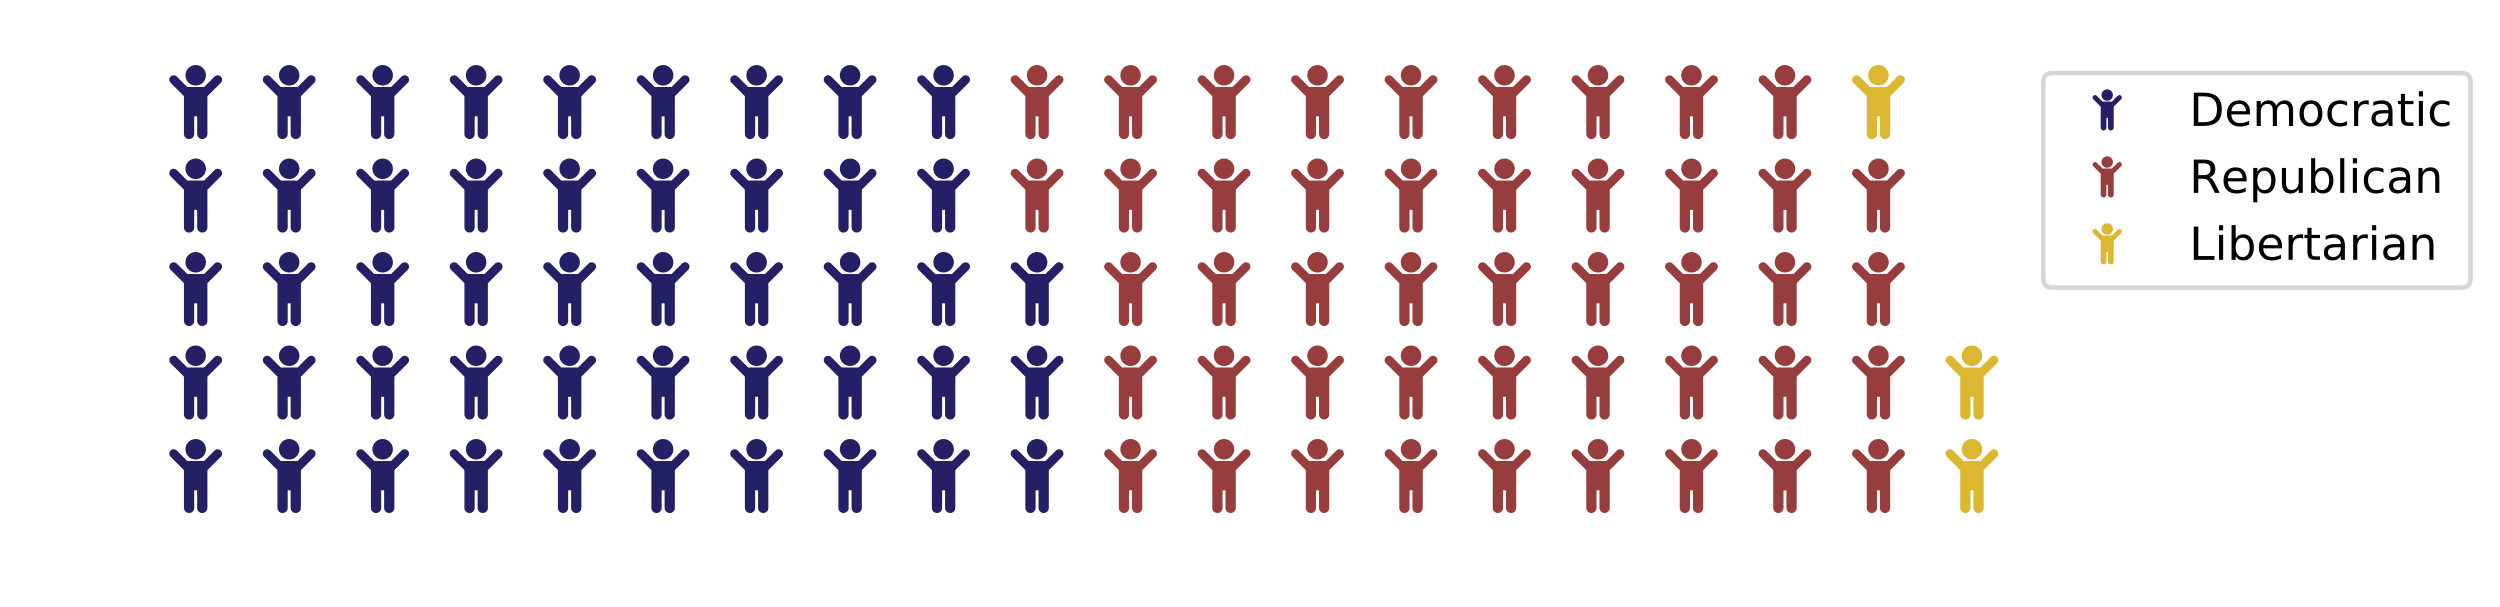 <?xml version="1.0" encoding="utf-8" standalone="no"?>
<!DOCTYPE svg PUBLIC "-//W3C//DTD SVG 1.1//EN"
  "http://www.w3.org/Graphics/SVG/1.1/DTD/svg11.dtd">
<!-- Created with matplotlib (http://matplotlib.org/) -->
<svg height="133pt" version="1.1" viewBox="0 0 548 133" width="548pt" xmlns="http://www.w3.org/2000/svg" xmlns:xlink="http://www.w3.org/1999/xlink">
 <defs>
  <style type="text/css">
*{stroke-linecap:butt;stroke-linejoin:round;}
  </style>
 </defs>
 <g id="figure_1">
  <g id="patch_1">
   <path d="M 0 133.924 
L 548.747 133.924 
L 548.747 0 
L 0 0 
z
" style="fill:#ffffff;"/>
  </g>
  <g id="axes_1">
   <g id="text_1">
    <!--  -->
    <defs>
     <path d="M 66.297 55.141 
C 68.359 57.25 68.359 60.609 66.297 62.719 
C 64.172 64.781 60.828 64.781 58.703 62.719 
L 45.984 50 
L 25.453 50 
L 12.719 62.719 
C 10.609 64.781 7.25 64.781 5.141 62.719 
C 3.062 60.609 3.062 57.25 5.141 55.141 
L 21.422 38.844 
L 21.422 -7.141 
C 21.422 -10.609 24.219 -13.391 27.672 -13.391 
C 31.141 -13.391 33.922 -10.609 33.922 -7.141 
L 33.922 14.281 
L 37.5 14.281 
L 37.5 -7.141 
C 37.5 -10.609 40.297 -13.391 43.75 -13.391 
C 47.203 -13.391 50 -10.609 50 -7.141 
L 50 38.844 
z
M 48.219 64.281 
C 48.219 71.203 42.641 76.781 35.719 76.781 
C 28.797 76.781 23.219 71.203 23.219 64.281 
C 23.219 57.359 28.797 51.781 35.719 51.781 
C 42.641 51.781 48.219 57.359 48.219 64.281 
z
" id="FontAwesome-f1ae"/>
    </defs>
    <g style="fill:#232066;" transform="translate(36.466 110.046)scale(0.18 -0.18)">
     <use xlink:href="#FontAwesome-f1ae"/>
    </g>
   </g>
   <g id="text_2">
    <!--  -->
    <g style="fill:#232066;" transform="translate(36.466 89.554)scale(0.18 -0.18)">
     <use xlink:href="#FontAwesome-f1ae"/>
    </g>
   </g>
   <g id="text_3">
    <!--  -->
    <g style="fill:#232066;" transform="translate(36.466 69.061)scale(0.18 -0.18)">
     <use xlink:href="#FontAwesome-f1ae"/>
    </g>
   </g>
   <g id="text_4">
    <!--  -->
    <g style="fill:#232066;" transform="translate(36.466 48.569)scale(0.18 -0.18)">
     <use xlink:href="#FontAwesome-f1ae"/>
    </g>
   </g>
   <g id="text_5">
    <!--  -->
    <g style="fill:#232066;" transform="translate(36.466 28.076)scale(0.18 -0.18)">
     <use xlink:href="#FontAwesome-f1ae"/>
    </g>
   </g>
   <g id="text_6">
    <!--  -->
    <g style="fill:#232066;" transform="translate(56.958 110.046)scale(0.18 -0.18)">
     <use xlink:href="#FontAwesome-f1ae"/>
    </g>
   </g>
   <g id="text_7">
    <!--  -->
    <g style="fill:#232066;" transform="translate(56.958 89.554)scale(0.18 -0.18)">
     <use xlink:href="#FontAwesome-f1ae"/>
    </g>
   </g>
   <g id="text_8">
    <!--  -->
    <g style="fill:#232066;" transform="translate(56.958 69.061)scale(0.18 -0.18)">
     <use xlink:href="#FontAwesome-f1ae"/>
    </g>
   </g>
   <g id="text_9">
    <!--  -->
    <g style="fill:#232066;" transform="translate(56.958 48.569)scale(0.18 -0.18)">
     <use xlink:href="#FontAwesome-f1ae"/>
    </g>
   </g>
   <g id="text_10">
    <!--  -->
    <g style="fill:#232066;" transform="translate(56.958 28.076)scale(0.18 -0.18)">
     <use xlink:href="#FontAwesome-f1ae"/>
    </g>
   </g>
   <g id="text_11">
    <!--  -->
    <g style="fill:#232066;" transform="translate(77.451 110.046)scale(0.18 -0.18)">
     <use xlink:href="#FontAwesome-f1ae"/>
    </g>
   </g>
   <g id="text_12">
    <!--  -->
    <g style="fill:#232066;" transform="translate(77.451 89.554)scale(0.18 -0.18)">
     <use xlink:href="#FontAwesome-f1ae"/>
    </g>
   </g>
   <g id="text_13">
    <!--  -->
    <g style="fill:#232066;" transform="translate(77.451 69.061)scale(0.18 -0.18)">
     <use xlink:href="#FontAwesome-f1ae"/>
    </g>
   </g>
   <g id="text_14">
    <!--  -->
    <g style="fill:#232066;" transform="translate(77.451 48.569)scale(0.18 -0.18)">
     <use xlink:href="#FontAwesome-f1ae"/>
    </g>
   </g>
   <g id="text_15">
    <!--  -->
    <g style="fill:#232066;" transform="translate(77.451 28.076)scale(0.18 -0.18)">
     <use xlink:href="#FontAwesome-f1ae"/>
    </g>
   </g>
   <g id="text_16">
    <!--  -->
    <g style="fill:#232066;" transform="translate(97.943 110.046)scale(0.18 -0.18)">
     <use xlink:href="#FontAwesome-f1ae"/>
    </g>
   </g>
   <g id="text_17">
    <!--  -->
    <g style="fill:#232066;" transform="translate(97.943 89.554)scale(0.18 -0.18)">
     <use xlink:href="#FontAwesome-f1ae"/>
    </g>
   </g>
   <g id="text_18">
    <!--  -->
    <g style="fill:#232066;" transform="translate(97.943 69.061)scale(0.18 -0.18)">
     <use xlink:href="#FontAwesome-f1ae"/>
    </g>
   </g>
   <g id="text_19">
    <!--  -->
    <g style="fill:#232066;" transform="translate(97.943 48.569)scale(0.18 -0.18)">
     <use xlink:href="#FontAwesome-f1ae"/>
    </g>
   </g>
   <g id="text_20">
    <!--  -->
    <g style="fill:#232066;" transform="translate(97.943 28.076)scale(0.18 -0.18)">
     <use xlink:href="#FontAwesome-f1ae"/>
    </g>
   </g>
   <g id="text_21">
    <!--  -->
    <g style="fill:#232066;" transform="translate(118.436 110.046)scale(0.18 -0.18)">
     <use xlink:href="#FontAwesome-f1ae"/>
    </g>
   </g>
   <g id="text_22">
    <!--  -->
    <g style="fill:#232066;" transform="translate(118.436 89.554)scale(0.18 -0.18)">
     <use xlink:href="#FontAwesome-f1ae"/>
    </g>
   </g>
   <g id="text_23">
    <!--  -->
    <g style="fill:#232066;" transform="translate(118.436 69.061)scale(0.18 -0.18)">
     <use xlink:href="#FontAwesome-f1ae"/>
    </g>
   </g>
   <g id="text_24">
    <!--  -->
    <g style="fill:#232066;" transform="translate(118.436 48.569)scale(0.18 -0.18)">
     <use xlink:href="#FontAwesome-f1ae"/>
    </g>
   </g>
   <g id="text_25">
    <!--  -->
    <g style="fill:#232066;" transform="translate(118.436 28.076)scale(0.18 -0.18)">
     <use xlink:href="#FontAwesome-f1ae"/>
    </g>
   </g>
   <g id="text_26">
    <!--  -->
    <g style="fill:#232066;" transform="translate(138.928 110.046)scale(0.18 -0.18)">
     <use xlink:href="#FontAwesome-f1ae"/>
    </g>
   </g>
   <g id="text_27">
    <!--  -->
    <g style="fill:#232066;" transform="translate(138.928 89.554)scale(0.18 -0.18)">
     <use xlink:href="#FontAwesome-f1ae"/>
    </g>
   </g>
   <g id="text_28">
    <!--  -->
    <g style="fill:#232066;" transform="translate(138.928 69.061)scale(0.18 -0.18)">
     <use xlink:href="#FontAwesome-f1ae"/>
    </g>
   </g>
   <g id="text_29">
    <!--  -->
    <g style="fill:#232066;" transform="translate(138.928 48.569)scale(0.18 -0.18)">
     <use xlink:href="#FontAwesome-f1ae"/>
    </g>
   </g>
   <g id="text_30">
    <!--  -->
    <g style="fill:#232066;" transform="translate(138.928 28.076)scale(0.18 -0.18)">
     <use xlink:href="#FontAwesome-f1ae"/>
    </g>
   </g>
   <g id="text_31">
    <!--  -->
    <g style="fill:#232066;" transform="translate(159.421 110.046)scale(0.18 -0.18)">
     <use xlink:href="#FontAwesome-f1ae"/>
    </g>
   </g>
   <g id="text_32">
    <!--  -->
    <g style="fill:#232066;" transform="translate(159.421 89.554)scale(0.18 -0.18)">
     <use xlink:href="#FontAwesome-f1ae"/>
    </g>
   </g>
   <g id="text_33">
    <!--  -->
    <g style="fill:#232066;" transform="translate(159.421 69.061)scale(0.18 -0.18)">
     <use xlink:href="#FontAwesome-f1ae"/>
    </g>
   </g>
   <g id="text_34">
    <!--  -->
    <g style="fill:#232066;" transform="translate(159.421 48.569)scale(0.18 -0.18)">
     <use xlink:href="#FontAwesome-f1ae"/>
    </g>
   </g>
   <g id="text_35">
    <!--  -->
    <g style="fill:#232066;" transform="translate(159.421 28.076)scale(0.18 -0.18)">
     <use xlink:href="#FontAwesome-f1ae"/>
    </g>
   </g>
   <g id="text_36">
    <!--  -->
    <g style="fill:#232066;" transform="translate(179.913 110.046)scale(0.18 -0.18)">
     <use xlink:href="#FontAwesome-f1ae"/>
    </g>
   </g>
   <g id="text_37">
    <!--  -->
    <g style="fill:#232066;" transform="translate(179.913 89.554)scale(0.18 -0.18)">
     <use xlink:href="#FontAwesome-f1ae"/>
    </g>
   </g>
   <g id="text_38">
    <!--  -->
    <g style="fill:#232066;" transform="translate(179.913 69.061)scale(0.18 -0.18)">
     <use xlink:href="#FontAwesome-f1ae"/>
    </g>
   </g>
   <g id="text_39">
    <!--  -->
    <g style="fill:#232066;" transform="translate(179.913 48.569)scale(0.18 -0.18)">
     <use xlink:href="#FontAwesome-f1ae"/>
    </g>
   </g>
   <g id="text_40">
    <!--  -->
    <g style="fill:#232066;" transform="translate(179.913 28.076)scale(0.18 -0.18)">
     <use xlink:href="#FontAwesome-f1ae"/>
    </g>
   </g>
   <g id="text_41">
    <!--  -->
    <g style="fill:#232066;" transform="translate(200.406 110.046)scale(0.18 -0.18)">
     <use xlink:href="#FontAwesome-f1ae"/>
    </g>
   </g>
   <g id="text_42">
    <!--  -->
    <g style="fill:#232066;" transform="translate(200.406 89.554)scale(0.18 -0.18)">
     <use xlink:href="#FontAwesome-f1ae"/>
    </g>
   </g>
   <g id="text_43">
    <!--  -->
    <g style="fill:#232066;" transform="translate(200.406 69.061)scale(0.18 -0.18)">
     <use xlink:href="#FontAwesome-f1ae"/>
    </g>
   </g>
   <g id="text_44">
    <!--  -->
    <g style="fill:#232066;" transform="translate(200.406 48.569)scale(0.18 -0.18)">
     <use xlink:href="#FontAwesome-f1ae"/>
    </g>
   </g>
   <g id="text_45">
    <!--  -->
    <g style="fill:#232066;" transform="translate(200.406 28.076)scale(0.18 -0.18)">
     <use xlink:href="#FontAwesome-f1ae"/>
    </g>
   </g>
   <g id="text_46">
    <!--  -->
    <g style="fill:#232066;" transform="translate(220.898 110.046)scale(0.18 -0.18)">
     <use xlink:href="#FontAwesome-f1ae"/>
    </g>
   </g>
   <g id="text_47">
    <!--  -->
    <g style="fill:#232066;" transform="translate(220.898 89.554)scale(0.18 -0.18)">
     <use xlink:href="#FontAwesome-f1ae"/>
    </g>
   </g>
   <g id="text_48">
    <!--  -->
    <g style="fill:#232066;" transform="translate(220.898 69.061)scale(0.18 -0.18)">
     <use xlink:href="#FontAwesome-f1ae"/>
    </g>
   </g>
   <g id="text_49">
    <!--  -->
    <g style="fill:#983d3d;" transform="translate(220.898 48.569)scale(0.18 -0.18)">
     <use xlink:href="#FontAwesome-f1ae"/>
    </g>
   </g>
   <g id="text_50">
    <!--  -->
    <g style="fill:#983d3d;" transform="translate(220.898 28.076)scale(0.18 -0.18)">
     <use xlink:href="#FontAwesome-f1ae"/>
    </g>
   </g>
   <g id="text_51">
    <!--  -->
    <g style="fill:#983d3d;" transform="translate(241.391 110.046)scale(0.18 -0.18)">
     <use xlink:href="#FontAwesome-f1ae"/>
    </g>
   </g>
   <g id="text_52">
    <!--  -->
    <g style="fill:#983d3d;" transform="translate(241.391 89.554)scale(0.18 -0.18)">
     <use xlink:href="#FontAwesome-f1ae"/>
    </g>
   </g>
   <g id="text_53">
    <!--  -->
    <g style="fill:#983d3d;" transform="translate(241.391 69.061)scale(0.18 -0.18)">
     <use xlink:href="#FontAwesome-f1ae"/>
    </g>
   </g>
   <g id="text_54">
    <!--  -->
    <g style="fill:#983d3d;" transform="translate(241.391 48.569)scale(0.18 -0.18)">
     <use xlink:href="#FontAwesome-f1ae"/>
    </g>
   </g>
   <g id="text_55">
    <!--  -->
    <g style="fill:#983d3d;" transform="translate(241.391 28.076)scale(0.18 -0.18)">
     <use xlink:href="#FontAwesome-f1ae"/>
    </g>
   </g>
   <g id="text_56">
    <!--  -->
    <g style="fill:#983d3d;" transform="translate(261.883 110.046)scale(0.18 -0.18)">
     <use xlink:href="#FontAwesome-f1ae"/>
    </g>
   </g>
   <g id="text_57">
    <!--  -->
    <g style="fill:#983d3d;" transform="translate(261.883 89.554)scale(0.18 -0.18)">
     <use xlink:href="#FontAwesome-f1ae"/>
    </g>
   </g>
   <g id="text_58">
    <!--  -->
    <g style="fill:#983d3d;" transform="translate(261.883 69.061)scale(0.18 -0.18)">
     <use xlink:href="#FontAwesome-f1ae"/>
    </g>
   </g>
   <g id="text_59">
    <!--  -->
    <g style="fill:#983d3d;" transform="translate(261.883 48.569)scale(0.18 -0.18)">
     <use xlink:href="#FontAwesome-f1ae"/>
    </g>
   </g>
   <g id="text_60">
    <!--  -->
    <g style="fill:#983d3d;" transform="translate(261.883 28.076)scale(0.18 -0.18)">
     <use xlink:href="#FontAwesome-f1ae"/>
    </g>
   </g>
   <g id="text_61">
    <!--  -->
    <g style="fill:#983d3d;" transform="translate(282.375 110.046)scale(0.18 -0.18)">
     <use xlink:href="#FontAwesome-f1ae"/>
    </g>
   </g>
   <g id="text_62">
    <!--  -->
    <g style="fill:#983d3d;" transform="translate(282.375 89.554)scale(0.18 -0.18)">
     <use xlink:href="#FontAwesome-f1ae"/>
    </g>
   </g>
   <g id="text_63">
    <!--  -->
    <g style="fill:#983d3d;" transform="translate(282.375 69.061)scale(0.18 -0.18)">
     <use xlink:href="#FontAwesome-f1ae"/>
    </g>
   </g>
   <g id="text_64">
    <!--  -->
    <g style="fill:#983d3d;" transform="translate(282.375 48.569)scale(0.18 -0.18)">
     <use xlink:href="#FontAwesome-f1ae"/>
    </g>
   </g>
   <g id="text_65">
    <!--  -->
    <g style="fill:#983d3d;" transform="translate(282.375 28.076)scale(0.18 -0.18)">
     <use xlink:href="#FontAwesome-f1ae"/>
    </g>
   </g>
   <g id="text_66">
    <!--  -->
    <g style="fill:#983d3d;" transform="translate(302.868 110.046)scale(0.18 -0.18)">
     <use xlink:href="#FontAwesome-f1ae"/>
    </g>
   </g>
   <g id="text_67">
    <!--  -->
    <g style="fill:#983d3d;" transform="translate(302.868 89.554)scale(0.18 -0.18)">
     <use xlink:href="#FontAwesome-f1ae"/>
    </g>
   </g>
   <g id="text_68">
    <!--  -->
    <g style="fill:#983d3d;" transform="translate(302.868 69.061)scale(0.18 -0.18)">
     <use xlink:href="#FontAwesome-f1ae"/>
    </g>
   </g>
   <g id="text_69">
    <!--  -->
    <g style="fill:#983d3d;" transform="translate(302.868 48.569)scale(0.18 -0.18)">
     <use xlink:href="#FontAwesome-f1ae"/>
    </g>
   </g>
   <g id="text_70">
    <!--  -->
    <g style="fill:#983d3d;" transform="translate(302.868 28.076)scale(0.18 -0.18)">
     <use xlink:href="#FontAwesome-f1ae"/>
    </g>
   </g>
   <g id="text_71">
    <!--  -->
    <g style="fill:#983d3d;" transform="translate(323.36 110.046)scale(0.18 -0.18)">
     <use xlink:href="#FontAwesome-f1ae"/>
    </g>
   </g>
   <g id="text_72">
    <!--  -->
    <g style="fill:#983d3d;" transform="translate(323.36 89.554)scale(0.18 -0.18)">
     <use xlink:href="#FontAwesome-f1ae"/>
    </g>
   </g>
   <g id="text_73">
    <!--  -->
    <g style="fill:#983d3d;" transform="translate(323.36 69.061)scale(0.18 -0.18)">
     <use xlink:href="#FontAwesome-f1ae"/>
    </g>
   </g>
   <g id="text_74">
    <!--  -->
    <g style="fill:#983d3d;" transform="translate(323.36 48.569)scale(0.18 -0.18)">
     <use xlink:href="#FontAwesome-f1ae"/>
    </g>
   </g>
   <g id="text_75">
    <!--  -->
    <g style="fill:#983d3d;" transform="translate(323.36 28.076)scale(0.18 -0.18)">
     <use xlink:href="#FontAwesome-f1ae"/>
    </g>
   </g>
   <g id="text_76">
    <!--  -->
    <g style="fill:#983d3d;" transform="translate(343.853 110.046)scale(0.18 -0.18)">
     <use xlink:href="#FontAwesome-f1ae"/>
    </g>
   </g>
   <g id="text_77">
    <!--  -->
    <g style="fill:#983d3d;" transform="translate(343.853 89.554)scale(0.18 -0.18)">
     <use xlink:href="#FontAwesome-f1ae"/>
    </g>
   </g>
   <g id="text_78">
    <!--  -->
    <g style="fill:#983d3d;" transform="translate(343.853 69.061)scale(0.18 -0.18)">
     <use xlink:href="#FontAwesome-f1ae"/>
    </g>
   </g>
   <g id="text_79">
    <!--  -->
    <g style="fill:#983d3d;" transform="translate(343.853 48.569)scale(0.18 -0.18)">
     <use xlink:href="#FontAwesome-f1ae"/>
    </g>
   </g>
   <g id="text_80">
    <!--  -->
    <g style="fill:#983d3d;" transform="translate(343.853 28.076)scale(0.18 -0.18)">
     <use xlink:href="#FontAwesome-f1ae"/>
    </g>
   </g>
   <g id="text_81">
    <!--  -->
    <g style="fill:#983d3d;" transform="translate(364.345 110.046)scale(0.18 -0.18)">
     <use xlink:href="#FontAwesome-f1ae"/>
    </g>
   </g>
   <g id="text_82">
    <!--  -->
    <g style="fill:#983d3d;" transform="translate(364.345 89.554)scale(0.18 -0.18)">
     <use xlink:href="#FontAwesome-f1ae"/>
    </g>
   </g>
   <g id="text_83">
    <!--  -->
    <g style="fill:#983d3d;" transform="translate(364.345 69.061)scale(0.18 -0.18)">
     <use xlink:href="#FontAwesome-f1ae"/>
    </g>
   </g>
   <g id="text_84">
    <!--  -->
    <g style="fill:#983d3d;" transform="translate(364.345 48.569)scale(0.18 -0.18)">
     <use xlink:href="#FontAwesome-f1ae"/>
    </g>
   </g>
   <g id="text_85">
    <!--  -->
    <g style="fill:#983d3d;" transform="translate(364.345 28.076)scale(0.18 -0.18)">
     <use xlink:href="#FontAwesome-f1ae"/>
    </g>
   </g>
   <g id="text_86">
    <!--  -->
    <g style="fill:#983d3d;" transform="translate(384.838 110.046)scale(0.18 -0.18)">
     <use xlink:href="#FontAwesome-f1ae"/>
    </g>
   </g>
   <g id="text_87">
    <!--  -->
    <g style="fill:#983d3d;" transform="translate(384.838 89.554)scale(0.18 -0.18)">
     <use xlink:href="#FontAwesome-f1ae"/>
    </g>
   </g>
   <g id="text_88">
    <!--  -->
    <g style="fill:#983d3d;" transform="translate(384.838 69.061)scale(0.18 -0.18)">
     <use xlink:href="#FontAwesome-f1ae"/>
    </g>
   </g>
   <g id="text_89">
    <!--  -->
    <g style="fill:#983d3d;" transform="translate(384.838 48.569)scale(0.18 -0.18)">
     <use xlink:href="#FontAwesome-f1ae"/>
    </g>
   </g>
   <g id="text_90">
    <!--  -->
    <g style="fill:#983d3d;" transform="translate(384.838 28.076)scale(0.18 -0.18)">
     <use xlink:href="#FontAwesome-f1ae"/>
    </g>
   </g>
   <g id="text_91">
    <!--  -->
    <g style="fill:#983d3d;" transform="translate(405.33 110.046)scale(0.18 -0.18)">
     <use xlink:href="#FontAwesome-f1ae"/>
    </g>
   </g>
   <g id="text_92">
    <!--  -->
    <g style="fill:#983d3d;" transform="translate(405.33 89.554)scale(0.18 -0.18)">
     <use xlink:href="#FontAwesome-f1ae"/>
    </g>
   </g>
   <g id="text_93">
    <!--  -->
    <g style="fill:#983d3d;" transform="translate(405.33 69.061)scale(0.18 -0.18)">
     <use xlink:href="#FontAwesome-f1ae"/>
    </g>
   </g>
   <g id="text_94">
    <!--  -->
    <g style="fill:#983d3d;" transform="translate(405.33 48.569)scale(0.18 -0.18)">
     <use xlink:href="#FontAwesome-f1ae"/>
    </g>
   </g>
   <g id="text_95">
    <!--  -->
    <g style="fill:#dcb732;" transform="translate(405.33 28.076)scale(0.18 -0.18)">
     <use xlink:href="#FontAwesome-f1ae"/>
    </g>
   </g>
   <g id="text_96">
    <!--  -->
    <g style="fill:#dcb732;" transform="translate(425.823 110.046)scale(0.18 -0.18)">
     <use xlink:href="#FontAwesome-f1ae"/>
    </g>
   </g>
   <g id="text_97">
    <!--  -->
    <g style="fill:#dcb732;" transform="translate(425.823 89.554)scale(0.18 -0.18)">
     <use xlink:href="#FontAwesome-f1ae"/>
    </g>
   </g>
   <g id="legend_1">
    <g id="patch_2">
     <path d="M 449.9 63.034 
L 539.547 63.034 
Q 541.547 63.034 541.547 61.034 
L 541.547 17.999 
Q 541.547 15.999 539.547 15.999 
L 449.9 15.999 
Q 447.9 15.999 447.9 17.999 
L 447.9 61.034 
Q 447.9 63.034 449.9 63.034 
z
" style="fill:#ffffff;opacity:0.8;stroke:#cccccc;stroke-linejoin:miter;"/>
    </g>
    <g id="text_98">
     <!--  -->
     <g style="fill:#232066;" transform="translate(458.329 27.267)scale(0.1 -0.1)">
      <use xlink:href="#FontAwesome-f1ae"/>
     </g>
    </g>
    <g id="text_99">
     <!-- Democratic -->
     <defs>
      <path d="M 19.672 64.797 
L 19.672 8.109 
L 31.594 8.109 
Q 46.688 8.109 53.688 14.938 
Q 60.688 21.781 60.688 36.531 
Q 60.688 51.172 53.688 57.984 
Q 46.688 64.797 31.594 64.797 
z
M 9.812 72.906 
L 30.078 72.906 
Q 51.266 72.906 61.172 64.094 
Q 71.094 55.281 71.094 36.531 
Q 71.094 17.672 61.125 8.828 
Q 51.172 0 30.078 0 
L 9.812 0 
z
" id="DejaVuSans-44"/>
      <path d="M 56.203 29.594 
L 56.203 25.203 
L 14.891 25.203 
Q 15.484 15.922 20.484 11.062 
Q 25.484 6.203 34.422 6.203 
Q 39.594 6.203 44.453 7.469 
Q 49.312 8.734 54.109 11.281 
L 54.109 2.781 
Q 49.266 0.734 44.188 -0.344 
Q 39.109 -1.422 33.891 -1.422 
Q 20.797 -1.422 13.156 6.188 
Q 5.516 13.812 5.516 26.812 
Q 5.516 40.234 12.766 48.109 
Q 20.016 56 32.328 56 
Q 43.359 56 49.781 48.891 
Q 56.203 41.797 56.203 29.594 
z
M 47.219 32.234 
Q 47.125 39.594 43.094 43.984 
Q 39.062 48.391 32.422 48.391 
Q 24.906 48.391 20.391 44.141 
Q 15.875 39.891 15.188 32.172 
z
" id="DejaVuSans-65"/>
      <path d="M 52 44.188 
Q 55.375 50.25 60.062 53.125 
Q 64.75 56 71.094 56 
Q 79.641 56 84.281 50.016 
Q 88.922 44.047 88.922 33.016 
L 88.922 0 
L 79.891 0 
L 79.891 32.719 
Q 79.891 40.578 77.094 44.375 
Q 74.312 48.188 68.609 48.188 
Q 61.625 48.188 57.562 43.547 
Q 53.516 38.922 53.516 30.906 
L 53.516 0 
L 44.484 0 
L 44.484 32.719 
Q 44.484 40.625 41.703 44.406 
Q 38.922 48.188 33.109 48.188 
Q 26.219 48.188 22.156 43.531 
Q 18.109 38.875 18.109 30.906 
L 18.109 0 
L 9.078 0 
L 9.078 54.688 
L 18.109 54.688 
L 18.109 46.188 
Q 21.188 51.219 25.484 53.609 
Q 29.781 56 35.688 56 
Q 41.656 56 45.828 52.969 
Q 50 49.953 52 44.188 
z
" id="DejaVuSans-6d"/>
      <path d="M 30.609 48.391 
Q 23.391 48.391 19.188 42.75 
Q 14.984 37.109 14.984 27.297 
Q 14.984 17.484 19.156 11.844 
Q 23.344 6.203 30.609 6.203 
Q 37.797 6.203 41.984 11.859 
Q 46.188 17.531 46.188 27.297 
Q 46.188 37.016 41.984 42.703 
Q 37.797 48.391 30.609 48.391 
z
M 30.609 56 
Q 42.328 56 49.016 48.375 
Q 55.719 40.766 55.719 27.297 
Q 55.719 13.875 49.016 6.219 
Q 42.328 -1.422 30.609 -1.422 
Q 18.844 -1.422 12.172 6.219 
Q 5.516 13.875 5.516 27.297 
Q 5.516 40.766 12.172 48.375 
Q 18.844 56 30.609 56 
z
" id="DejaVuSans-6f"/>
      <path d="M 48.781 52.594 
L 48.781 44.188 
Q 44.969 46.297 41.141 47.344 
Q 37.312 48.391 33.406 48.391 
Q 24.656 48.391 19.812 42.844 
Q 14.984 37.312 14.984 27.297 
Q 14.984 17.281 19.812 11.734 
Q 24.656 6.203 33.406 6.203 
Q 37.312 6.203 41.141 7.25 
Q 44.969 8.297 48.781 10.406 
L 48.781 2.094 
Q 45.016 0.344 40.984 -0.531 
Q 36.969 -1.422 32.422 -1.422 
Q 20.062 -1.422 12.781 6.344 
Q 5.516 14.109 5.516 27.297 
Q 5.516 40.672 12.859 48.328 
Q 20.219 56 33.016 56 
Q 37.156 56 41.109 55.141 
Q 45.062 54.297 48.781 52.594 
z
" id="DejaVuSans-63"/>
      <path d="M 41.109 46.297 
Q 39.594 47.172 37.812 47.578 
Q 36.031 48 33.891 48 
Q 26.266 48 22.188 43.047 
Q 18.109 38.094 18.109 28.812 
L 18.109 0 
L 9.078 0 
L 9.078 54.688 
L 18.109 54.688 
L 18.109 46.188 
Q 20.953 51.172 25.484 53.578 
Q 30.031 56 36.531 56 
Q 37.453 56 38.578 55.875 
Q 39.703 55.766 41.062 55.516 
z
" id="DejaVuSans-72"/>
      <path d="M 34.281 27.484 
Q 23.391 27.484 19.188 25 
Q 14.984 22.516 14.984 16.5 
Q 14.984 11.719 18.141 8.906 
Q 21.297 6.109 26.703 6.109 
Q 34.188 6.109 38.703 11.406 
Q 43.219 16.703 43.219 25.484 
L 43.219 27.484 
z
M 52.203 31.203 
L 52.203 0 
L 43.219 0 
L 43.219 8.297 
Q 40.141 3.328 35.547 0.953 
Q 30.953 -1.422 24.312 -1.422 
Q 15.922 -1.422 10.953 3.297 
Q 6 8.016 6 15.922 
Q 6 25.141 12.172 29.828 
Q 18.359 34.516 30.609 34.516 
L 43.219 34.516 
L 43.219 35.406 
Q 43.219 41.609 39.141 45 
Q 35.062 48.391 27.688 48.391 
Q 23 48.391 18.547 47.266 
Q 14.109 46.141 10.016 43.891 
L 10.016 52.203 
Q 14.938 54.109 19.578 55.047 
Q 24.219 56 28.609 56 
Q 40.484 56 46.344 49.844 
Q 52.203 43.703 52.203 31.203 
z
" id="DejaVuSans-61"/>
      <path d="M 18.312 70.219 
L 18.312 54.688 
L 36.812 54.688 
L 36.812 47.703 
L 18.312 47.703 
L 18.312 18.016 
Q 18.312 11.328 20.141 9.422 
Q 21.969 7.516 27.594 7.516 
L 36.812 7.516 
L 36.812 0 
L 27.594 0 
Q 17.188 0 13.234 3.875 
Q 9.281 7.766 9.281 18.016 
L 9.281 47.703 
L 2.688 47.703 
L 2.688 54.688 
L 9.281 54.688 
L 9.281 70.219 
z
" id="DejaVuSans-74"/>
      <path d="M 9.422 54.688 
L 18.406 54.688 
L 18.406 0 
L 9.422 0 
z
M 9.422 75.984 
L 18.406 75.984 
L 18.406 64.594 
L 9.422 64.594 
z
" id="DejaVuSans-69"/>
     </defs>
     <g transform="translate(479.9 27.598)scale(0.1 -0.1)">
      <use xlink:href="#DejaVuSans-44"/>
      <use x="77.002" xlink:href="#DejaVuSans-65"/>
      <use x="138.525" xlink:href="#DejaVuSans-6d"/>
      <use x="235.938" xlink:href="#DejaVuSans-6f"/>
      <use x="297.119" xlink:href="#DejaVuSans-63"/>
      <use x="352.1" xlink:href="#DejaVuSans-72"/>
      <use x="393.213" xlink:href="#DejaVuSans-61"/>
      <use x="454.492" xlink:href="#DejaVuSans-74"/>
      <use x="493.701" xlink:href="#DejaVuSans-69"/>
      <use x="521.484" xlink:href="#DejaVuSans-63"/>
     </g>
    </g>
    <g id="text_100">
     <!--  -->
     <g style="fill:#983d3d;" transform="translate(458.329 41.945)scale(0.1 -0.1)">
      <use xlink:href="#FontAwesome-f1ae"/>
     </g>
    </g>
    <g id="text_101">
     <!-- Republican -->
     <defs>
      <path d="M 44.391 34.188 
Q 47.562 33.109 50.562 29.594 
Q 53.562 26.078 56.594 19.922 
L 66.609 0 
L 56 0 
L 46.688 18.703 
Q 43.062 26.031 39.672 28.422 
Q 36.281 30.812 30.422 30.812 
L 19.672 30.812 
L 19.672 0 
L 9.812 0 
L 9.812 72.906 
L 32.078 72.906 
Q 44.578 72.906 50.734 67.672 
Q 56.891 62.453 56.891 51.906 
Q 56.891 45.016 53.688 40.469 
Q 50.484 35.938 44.391 34.188 
z
M 19.672 64.797 
L 19.672 38.922 
L 32.078 38.922 
Q 39.203 38.922 42.844 42.219 
Q 46.484 45.516 46.484 51.906 
Q 46.484 58.297 42.844 61.547 
Q 39.203 64.797 32.078 64.797 
z
" id="DejaVuSans-52"/>
      <path d="M 18.109 8.203 
L 18.109 -20.797 
L 9.078 -20.797 
L 9.078 54.688 
L 18.109 54.688 
L 18.109 46.391 
Q 20.953 51.266 25.266 53.625 
Q 29.594 56 35.594 56 
Q 45.562 56 51.781 48.094 
Q 58.016 40.188 58.016 27.297 
Q 58.016 14.406 51.781 6.484 
Q 45.562 -1.422 35.594 -1.422 
Q 29.594 -1.422 25.266 0.953 
Q 20.953 3.328 18.109 8.203 
z
M 48.688 27.297 
Q 48.688 37.203 44.609 42.844 
Q 40.531 48.484 33.406 48.484 
Q 26.266 48.484 22.188 42.844 
Q 18.109 37.203 18.109 27.297 
Q 18.109 17.391 22.188 11.75 
Q 26.266 6.109 33.406 6.109 
Q 40.531 6.109 44.609 11.75 
Q 48.688 17.391 48.688 27.297 
z
" id="DejaVuSans-70"/>
      <path d="M 8.5 21.578 
L 8.5 54.688 
L 17.484 54.688 
L 17.484 21.922 
Q 17.484 14.156 20.5 10.266 
Q 23.531 6.391 29.594 6.391 
Q 36.859 6.391 41.078 11.031 
Q 45.312 15.672 45.312 23.688 
L 45.312 54.688 
L 54.297 54.688 
L 54.297 0 
L 45.312 0 
L 45.312 8.406 
Q 42.047 3.422 37.719 1 
Q 33.406 -1.422 27.688 -1.422 
Q 18.266 -1.422 13.375 4.438 
Q 8.5 10.297 8.5 21.578 
z
M 31.109 56 
z
" id="DejaVuSans-75"/>
      <path d="M 48.688 27.297 
Q 48.688 37.203 44.609 42.844 
Q 40.531 48.484 33.406 48.484 
Q 26.266 48.484 22.188 42.844 
Q 18.109 37.203 18.109 27.297 
Q 18.109 17.391 22.188 11.75 
Q 26.266 6.109 33.406 6.109 
Q 40.531 6.109 44.609 11.75 
Q 48.688 17.391 48.688 27.297 
z
M 18.109 46.391 
Q 20.953 51.266 25.266 53.625 
Q 29.594 56 35.594 56 
Q 45.562 56 51.781 48.094 
Q 58.016 40.188 58.016 27.297 
Q 58.016 14.406 51.781 6.484 
Q 45.562 -1.422 35.594 -1.422 
Q 29.594 -1.422 25.266 0.953 
Q 20.953 3.328 18.109 8.203 
L 18.109 0 
L 9.078 0 
L 9.078 75.984 
L 18.109 75.984 
z
" id="DejaVuSans-62"/>
      <path d="M 9.422 75.984 
L 18.406 75.984 
L 18.406 0 
L 9.422 0 
z
" id="DejaVuSans-6c"/>
      <path d="M 54.891 33.016 
L 54.891 0 
L 45.906 0 
L 45.906 32.719 
Q 45.906 40.484 42.875 44.328 
Q 39.844 48.188 33.797 48.188 
Q 26.516 48.188 22.312 43.547 
Q 18.109 38.922 18.109 30.906 
L 18.109 0 
L 9.078 0 
L 9.078 54.688 
L 18.109 54.688 
L 18.109 46.188 
Q 21.344 51.125 25.703 53.562 
Q 30.078 56 35.797 56 
Q 45.219 56 50.047 50.172 
Q 54.891 44.344 54.891 33.016 
z
" id="DejaVuSans-6e"/>
     </defs>
     <g transform="translate(479.9 42.276)scale(0.1 -0.1)">
      <use xlink:href="#DejaVuSans-52"/>
      <use x="69.42" xlink:href="#DejaVuSans-65"/>
      <use x="130.943" xlink:href="#DejaVuSans-70"/>
      <use x="194.42" xlink:href="#DejaVuSans-75"/>
      <use x="257.799" xlink:href="#DejaVuSans-62"/>
      <use x="321.275" xlink:href="#DejaVuSans-6c"/>
      <use x="349.059" xlink:href="#DejaVuSans-69"/>
      <use x="376.842" xlink:href="#DejaVuSans-63"/>
      <use x="431.822" xlink:href="#DejaVuSans-61"/>
      <use x="493.102" xlink:href="#DejaVuSans-6e"/>
     </g>
    </g>
    <g id="text_102">
     <!--  -->
     <g style="fill:#dcb732;" transform="translate(458.329 56.623)scale(0.1 -0.1)">
      <use xlink:href="#FontAwesome-f1ae"/>
     </g>
    </g>
    <g id="text_103">
     <!-- Libertarian -->
     <defs>
      <path d="M 9.812 72.906 
L 19.672 72.906 
L 19.672 8.297 
L 55.172 8.297 
L 55.172 0 
L 9.812 0 
z
" id="DejaVuSans-4c"/>
     </defs>
     <g transform="translate(479.9 56.954)scale(0.1 -0.1)">
      <use xlink:href="#DejaVuSans-4c"/>
      <use x="55.713" xlink:href="#DejaVuSans-69"/>
      <use x="83.496" xlink:href="#DejaVuSans-62"/>
      <use x="146.973" xlink:href="#DejaVuSans-65"/>
      <use x="208.496" xlink:href="#DejaVuSans-72"/>
      <use x="249.609" xlink:href="#DejaVuSans-74"/>
      <use x="288.818" xlink:href="#DejaVuSans-61"/>
      <use x="350.098" xlink:href="#DejaVuSans-72"/>
      <use x="391.211" xlink:href="#DejaVuSans-69"/>
      <use x="418.994" xlink:href="#DejaVuSans-61"/>
      <use x="480.273" xlink:href="#DejaVuSans-6e"/>
     </g>
    </g>
   </g>
  </g>
 </g>
</svg>

